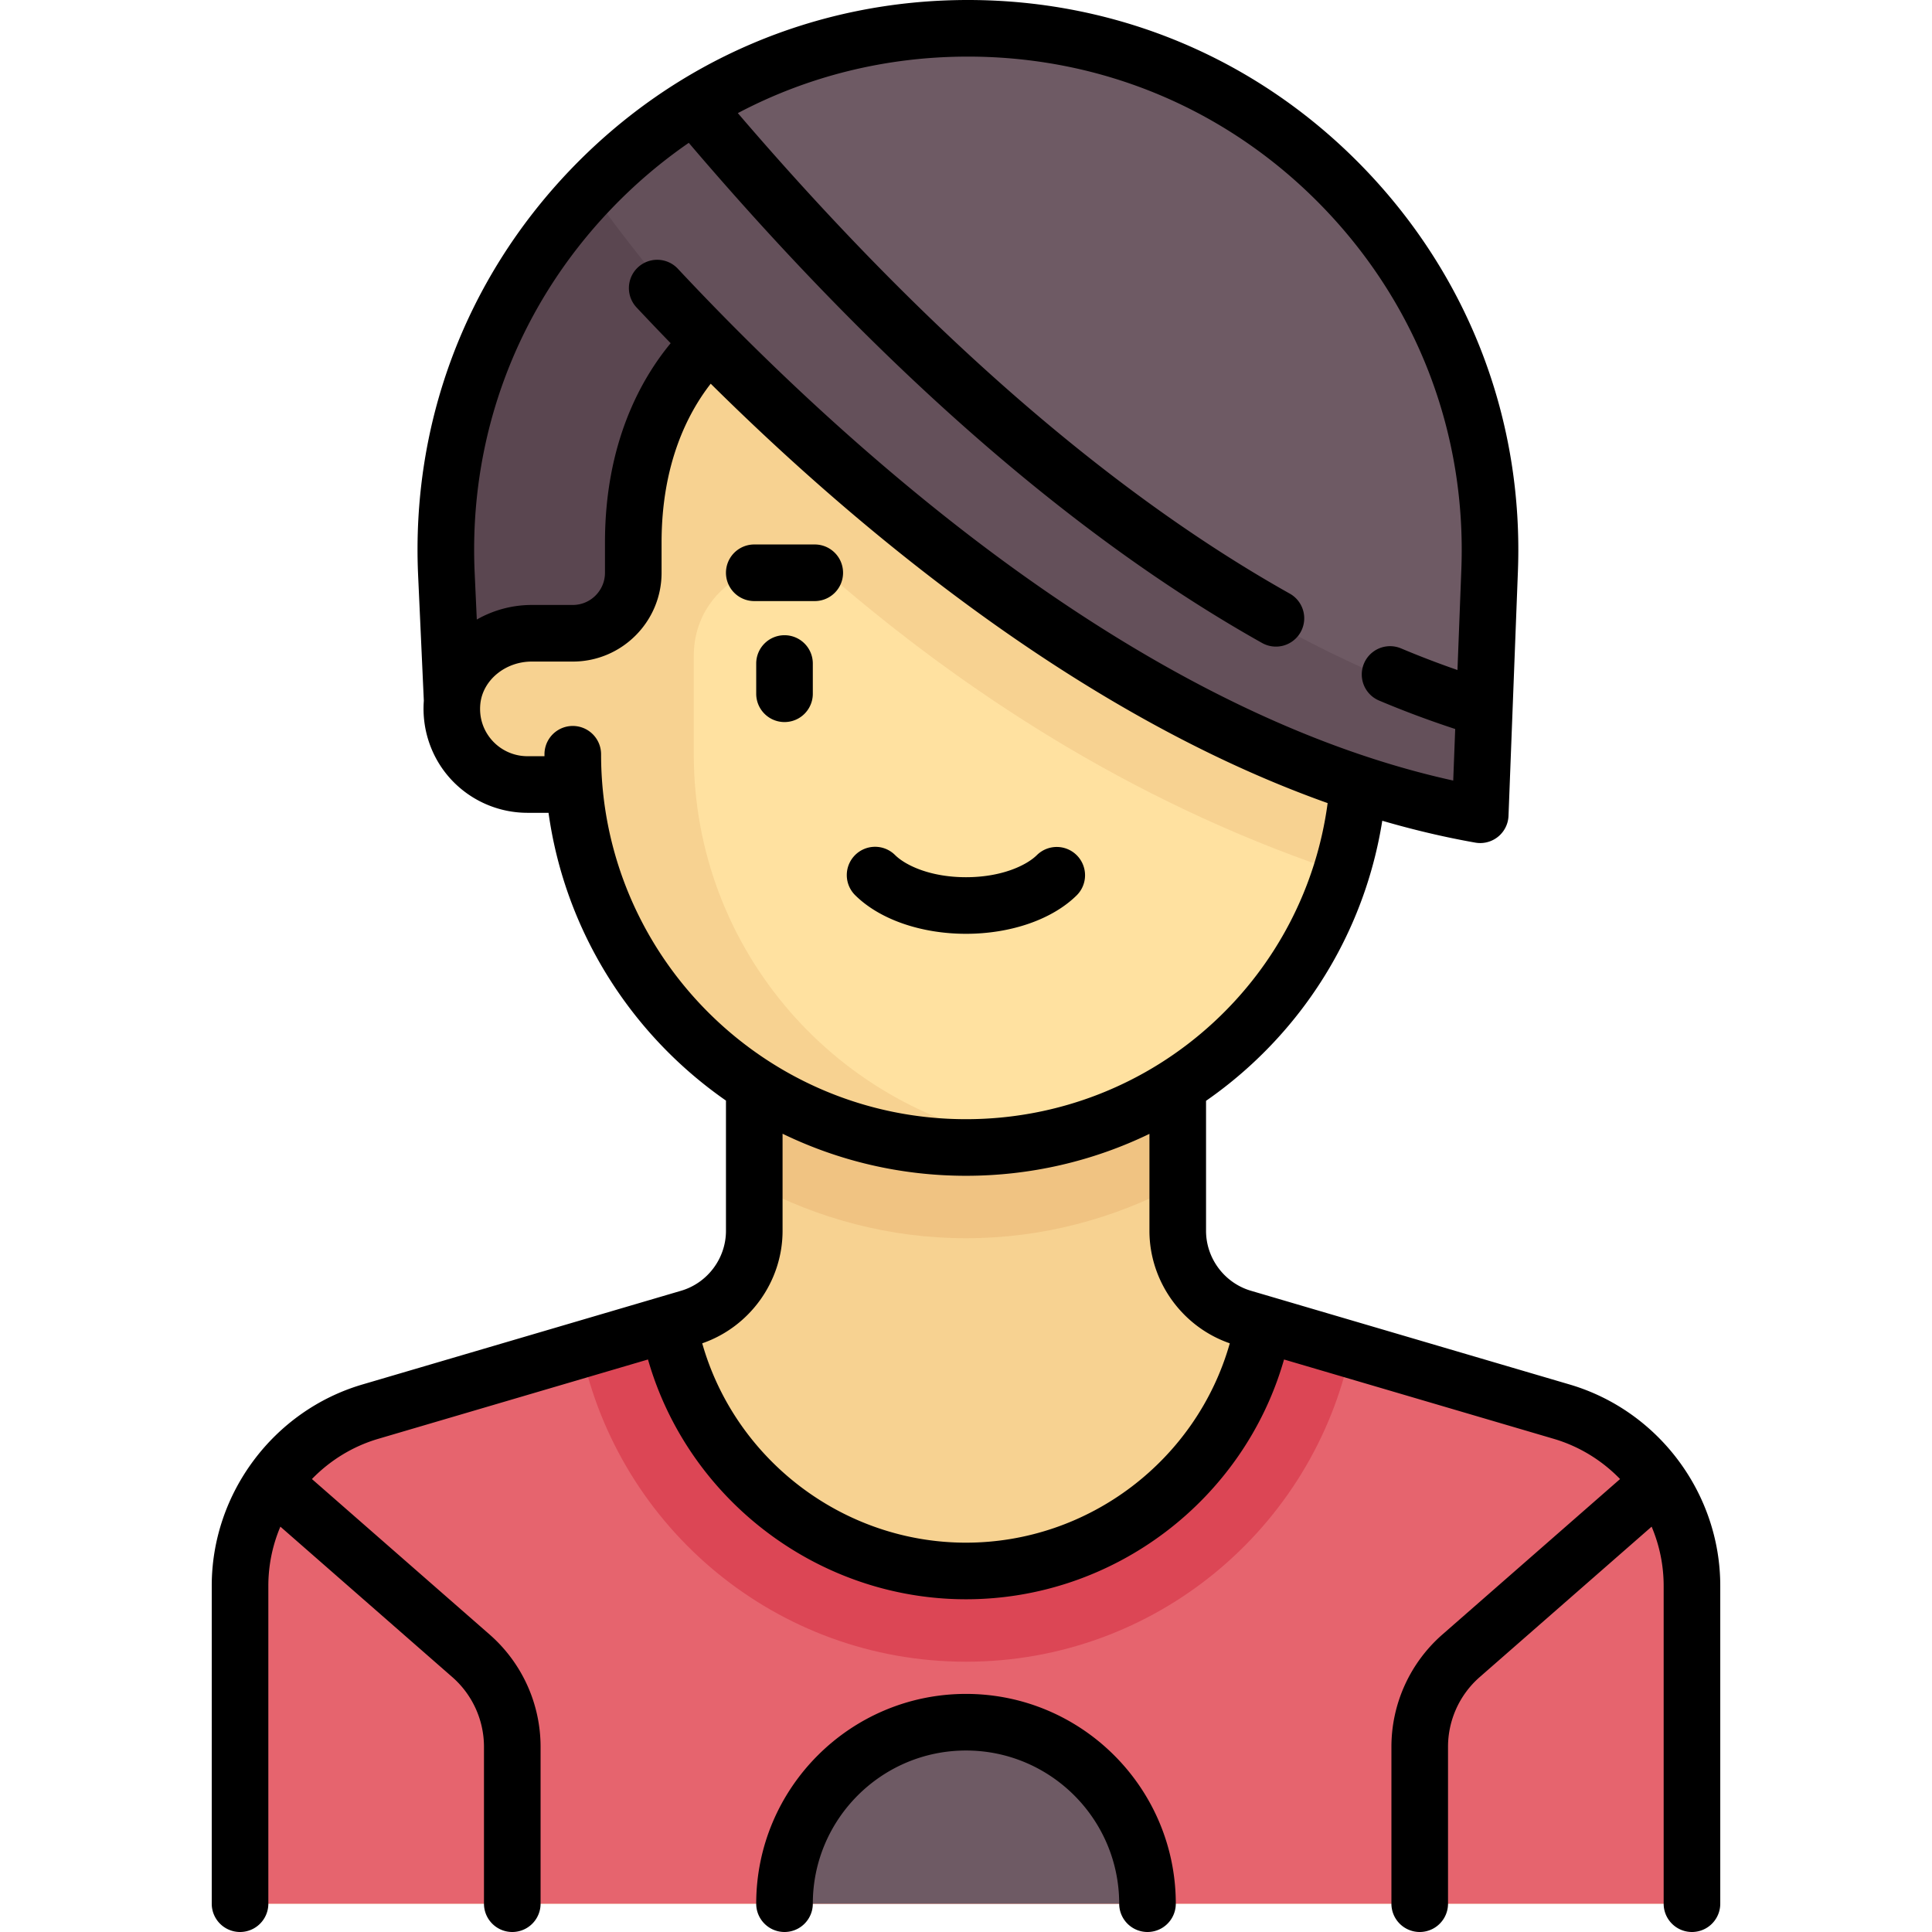 <svg xmlns="http://www.w3.org/2000/svg" xml:space="preserve" viewBox="0 0 512 512"><path d="M258.604 7.524c-76.37-1.431-138.877 63.437-138.877 139.821v40.774l272.548-4.265v-40.081c0-74.391-59.61-134.861-133.671-136.249" style="fill:#5a4650"/><path d="m413.863 374.104-84.486-24.849a24.05 24.05 0 0 1-17.263-23.071v-38.119H199.888v38.119a24.05 24.05 0 0 1-17.263 23.071l-84.486 24.849c-20.469 6.02-34.525 24.806-34.525 46.142V504.5h384.774v-84.254c0-21.336-14.056-40.122-34.525-46.142" style="fill:#f7d291"/><path d="m413.863 374.104-79.104-23.266c-6.903 37.253-39.506 65.485-78.758 65.485s-71.856-28.232-78.758-65.485l-79.104 23.266c-20.469 6.02-34.525 24.806-34.525 46.142V504.5h384.774v-84.254c0-21.336-14.056-40.122-34.525-46.142" style="fill:#e6646e"/><path d="M199.888 313.969c16.841 8.996 35.939 14.176 56.113 14.176s39.272-5.18 56.113-14.176v-25.904H199.888z" style="fill:#f0c382"/><path d="M191.872 87.661c-6.883 6.652-24.048 26.638-24.048 56.113v8.016c0 8.854-7.179 16.032-16.032 16.032h-12.024c-11.068 0-20.04 8.972-20.04 20.04s8.972 20.04 20.04 20.04h12.429c4.106 53.795 48.958 96.194 103.805 96.194 57.553 0 104.21-46.656 104.21-104.21V87.661z" style="fill:#ffe1a0"/><path d="M191.872 87.661c-2.018 1.95-24.048 22.671-24.048 56.113v8.016c0 8.854-7.178 16.032-16.032 16.032h-10.88c-10.483 0-20.035 7.542-21.08 17.973-1.201 11.996 8.186 22.108 19.936 22.108h12.429c4.106 53.795 48.958 96.194 103.805 96.194 5.484 0 10.83-.534 16.083-1.351-49.946-7.708-88.228-50.754-88.228-102.859v-26.064c0-20.577 24.018-31.522 39.713-18.215 35.028 29.701 79.852 58.777 133.984 76.343 1.688-7.442 2.659-24.112 2.659-32.065V87.661z" style="fill:#f7d291"/><path d="M392.275 143.774c0-74.392-59.61-134.862-133.671-136.249-39.885-.748-75.882 16.688-101.276 44.304 30.048 41.755 109.791 135.92 234.413 164.028z" style="fill:#64505a"/><path d="m391.942 188.847.333-45.073c0-74.392-59.61-134.862-133.671-136.249-26.132-.49-50.523 6.936-71.428 19.806 33.368 44.753 107.678 130.793 204.766 161.516M256.001 456.403c-26.563 0-48.097 21.534-48.097 48.097h96.194c0-26.563-21.534-48.097-48.097-48.097" style="fill:#6e5a64"/><path d="M154.037 357.663c9.913 47.233 51.785 82.708 101.964 82.708s92.051-35.475 101.964-82.708l-23.206-6.825c-6.903 37.253-39.506 65.485-78.758 65.485s-71.856-28.232-78.758-65.485z" style="fill:#dc4655"/><path d="M207.904 168.339a7.5 7.5 0 0 0-7.5 7.5v8.016a7.5 7.5 0 0 0 15 0v-8.016a7.5 7.5 0 0 0-7.5-7.5M285.317 237.291a7.5 7.5 0 0 0 .071-10.606 7.5 7.5 0 0 0-10.606-.071c-2.737 2.701-9.298 5.855-18.781 5.855s-16.043-3.154-18.781-5.855a7.5 7.5 0 1 0-10.535 10.677c6.459 6.373 17.418 10.177 29.316 10.177s22.857-3.805 29.316-10.177"/><path d="m415.979 366.908-84.486-24.849c-6.994-2.057-11.879-8.585-11.879-15.876v-34.455a112 112 0 0 0 12.294-9.885c18.482-17.127 30.507-39.721 34.409-64.334 8.308 2.422 16.531 4.361 24.655 5.795q.652.115 1.303.114a7.5 7.5 0 0 0 7.495-7.212l2.49-64.746c1.538-39.993-12.898-77.901-40.65-106.74S296.534 0 256.511 0c-40.22 0-77.671 16.015-105.456 45.094s-42.079 67.221-40.249 107.398l1.513 33.218c-.573 7.548 1.96 15.032 7.022 20.626a27.6 27.6 0 0 0 20.425 9.067h5.598c4.399 31.522 22.003 58.87 47.023 76.264v34.517c0 7.291-4.885 13.819-11.879 15.876l-84.486 24.849c-23.498 6.912-39.909 28.845-39.909 53.338V504.5a7.5 7.5 0 0 0 15 0v-84.254a40.2 40.2 0 0 1 3.191-15.666l45.566 39.871a24.56 24.56 0 0 1 8.389 18.486V504.5a7.5 7.5 0 0 0 15 0v-41.563a39.56 39.56 0 0 0-13.511-29.775l-47.083-41.198c4.76-4.908 10.763-8.657 17.59-10.665l71.468-21.02c10.634 37.156 45.139 63.544 84.277 63.544 39.225 0 73.651-26.355 84.281-63.543l71.464 21.019c6.827 2.008 12.83 5.757 17.59 10.665l-47.082 41.198a39.56 39.56 0 0 0-13.512 29.775V504.5a7.5 7.5 0 0 0 15 0v-41.563a24.57 24.57 0 0 1 8.389-18.487l45.566-39.87a40.2 40.2 0 0 1 3.191 15.666V504.5a7.5 7.5 0 0 0 15 0v-84.254c.001-24.493-16.41-46.426-39.908-53.338M161.9 55.457a132.6 132.6 0 0 1 20.633-17.604c51.26 60.142 102.353 104.723 151.932 132.544a7.495 7.495 0 0 0 10.21-2.871 7.5 7.5 0 0 0-2.871-10.21c-47.523-26.668-96.703-69.491-146.27-127.338C214.072 20.188 234.843 15 256.512 15c35.907 0 69.393 14.249 94.29 40.122 24.897 25.874 37.849 59.883 36.469 95.763l-1.026 26.677a247 247 0 0 1-14.994-5.748 7.5 7.5 0 0 0-5.833 13.819 259 259 0 0 0 20.226 7.559l-.525 13.664c-36.068-7.924-74.292-26.146-113.768-54.25-30.474-21.695-62.187-49.837-91.71-81.384a7.5 7.5 0 0 0-10.952 10.25 748 748 0 0 0 9.045 9.482c-7.959 9.63-17.409 26.585-17.409 52.819v8.016c0 4.705-3.828 8.532-8.532 8.532h-10.88a29.4 29.4 0 0 0-14.556 3.865l-.564-12.378c-1.644-36.044 11.18-70.263 36.107-96.351m-2.608 144.43a7.5 7.5 0 0 0-15 0v.516h-4.524a12.57 12.57 0 0 1-9.303-4.131c-2.407-2.66-3.533-6.115-3.17-9.73.63-6.292 6.611-11.22 13.617-11.22h10.88c12.976 0 23.532-10.557 23.532-23.532v-8.016c0-20.765 6.889-34.221 13.023-42.089 24.416 24.174 49.326 45.357 74.304 63.14 30.437 21.669 60.295 37.728 89.187 48.003-2.969 22.2-13.542 42.646-30.125 58.013-17.923 16.608-41.26 25.755-65.712 25.755-53.326.001-96.709-43.383-96.709-96.709m96.709 208.936c-32.504 0-61.151-21.95-69.906-52.833 12.6-4.346 21.293-16.388 21.293-29.806V300.45c14.705 7.137 31.199 11.146 48.613 11.146 17.037 0 33.602-3.85 48.613-11.112v25.698c0 13.42 8.694 25.462 21.295 29.807-8.752 30.91-37.332 52.834-69.908 52.834"/><path d="M215.92 144.291h-16.032a7.5 7.5 0 0 0 0 15h16.032a7.5 7.5 0 0 0 0-15M256.001 448.903c-30.656 0-55.597 24.94-55.597 55.597a7.5 7.5 0 0 0 15 0c0-22.385 18.211-40.597 40.597-40.597s40.597 18.211 40.597 40.597a7.5 7.5 0 0 0 15 0c0-30.656-24.941-55.597-55.597-55.597"/></svg>